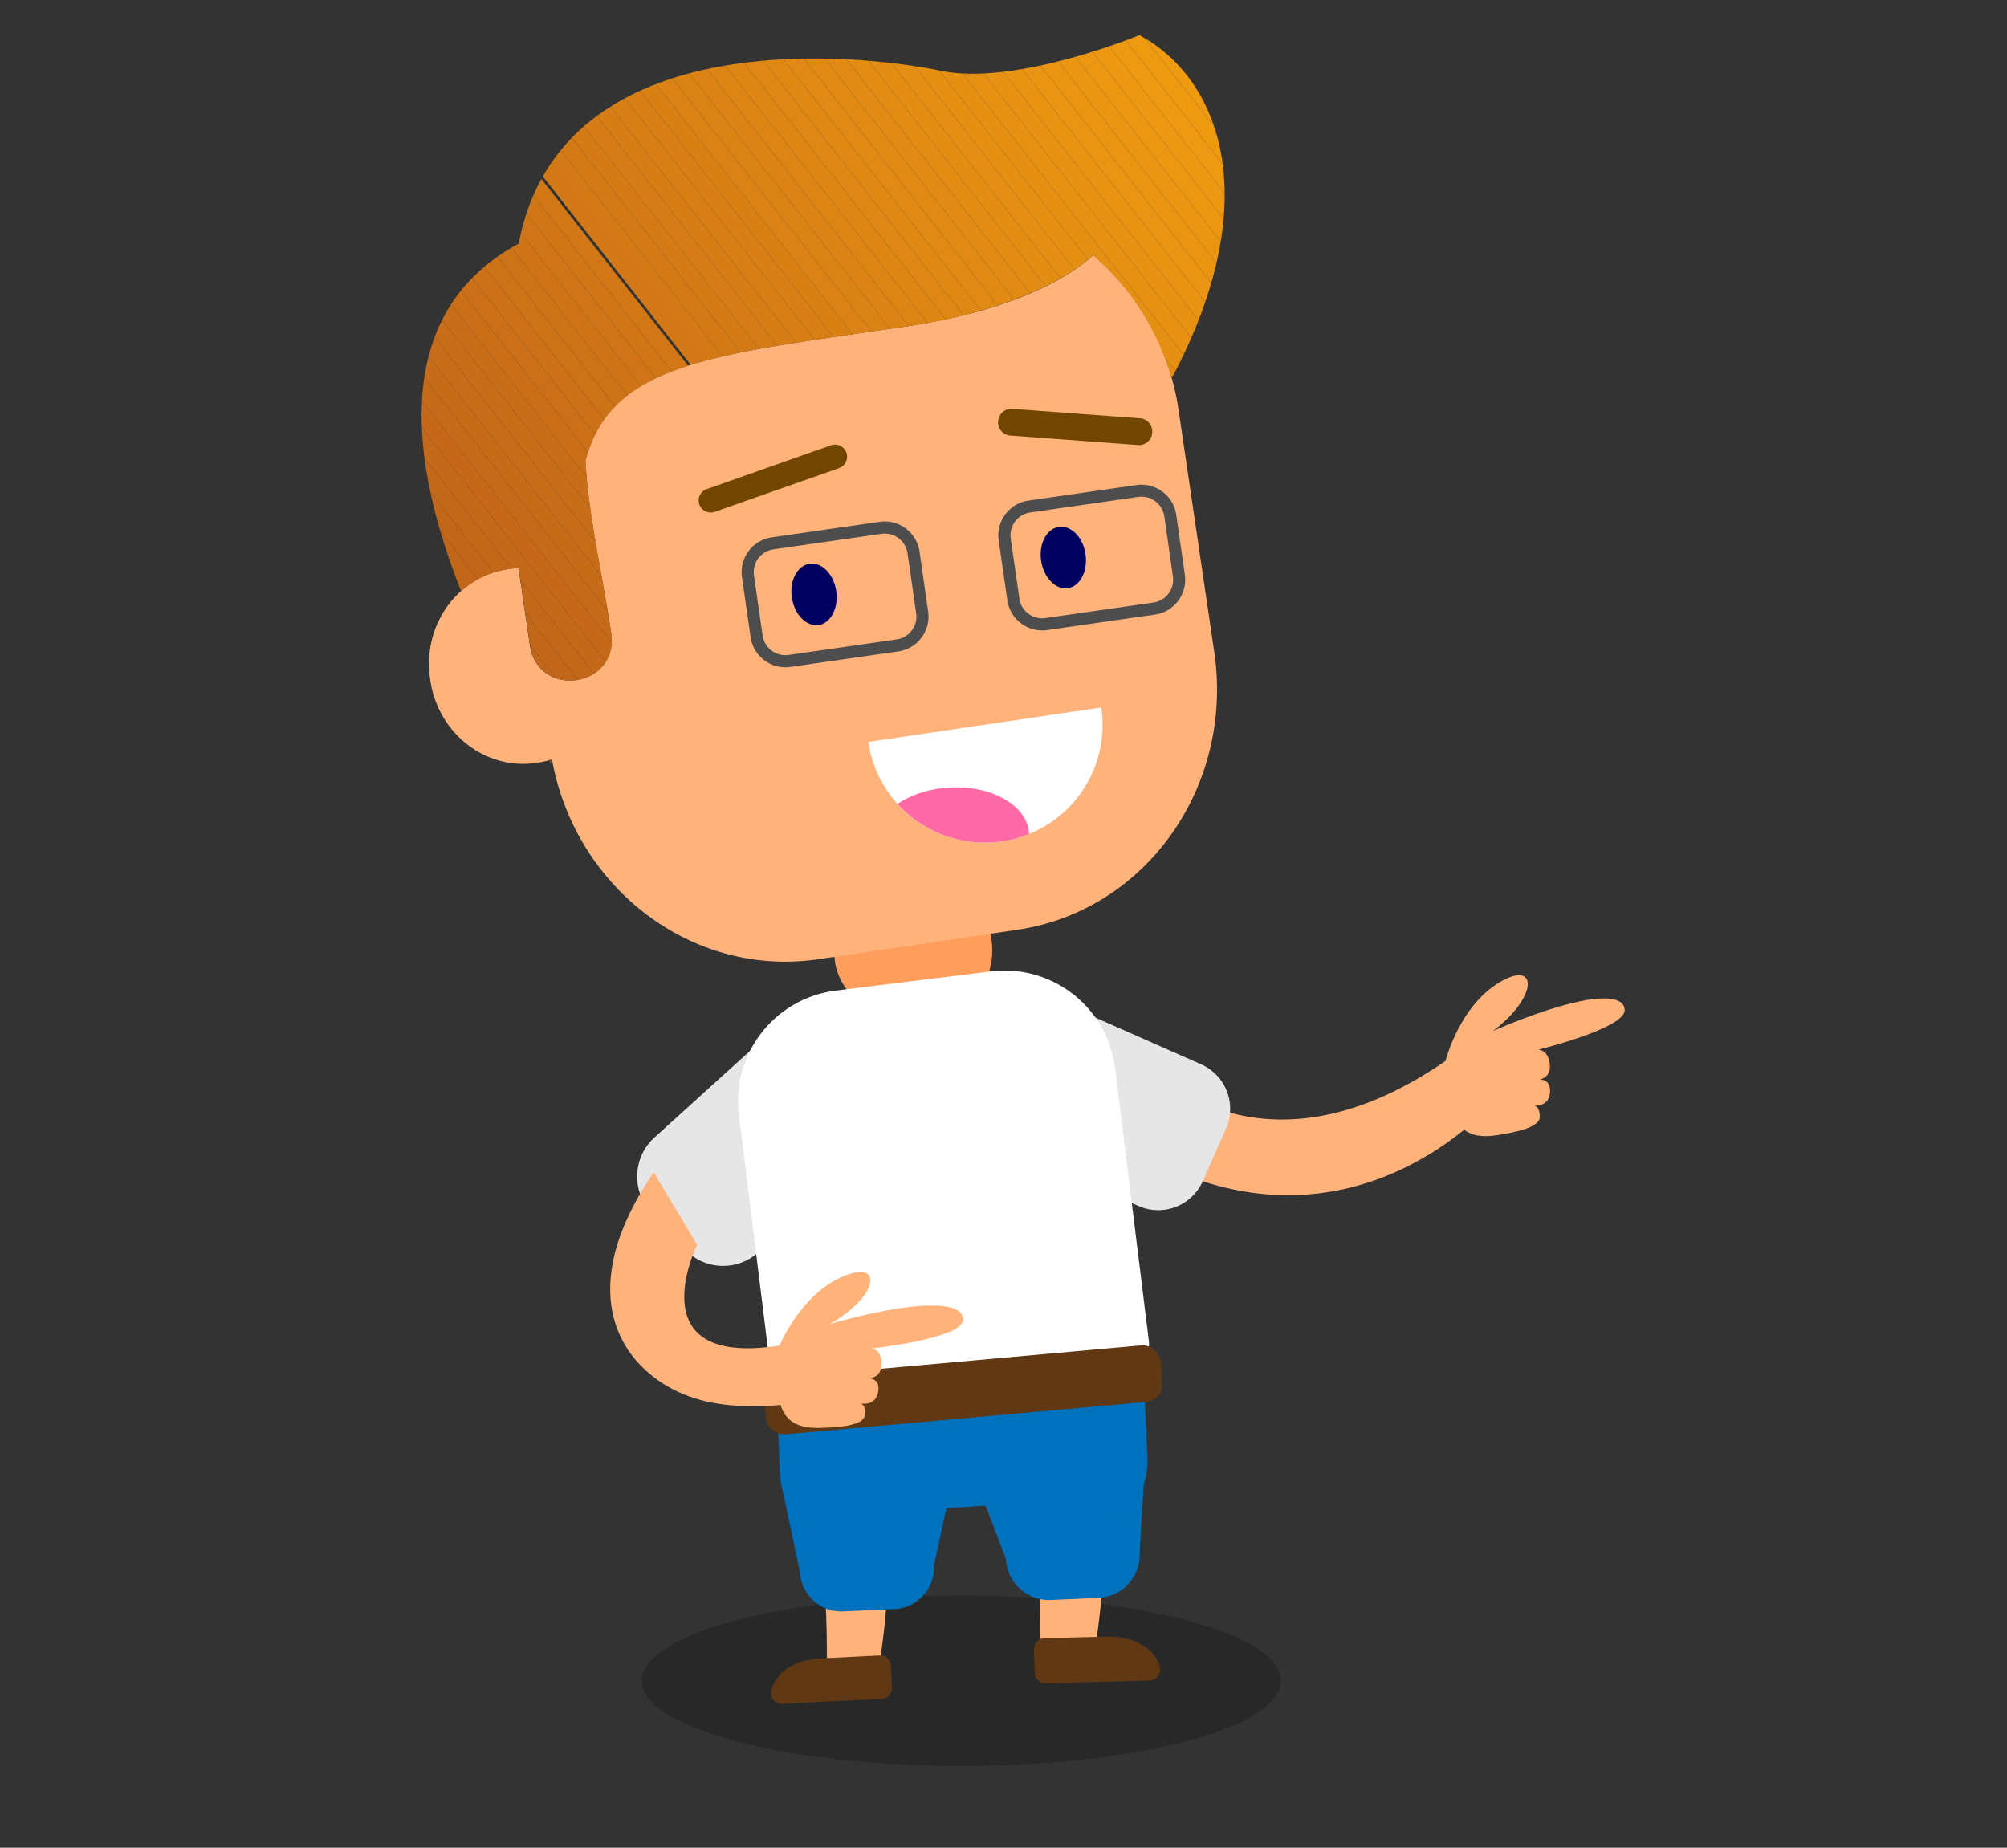 <svg id="Warstwa_1" data-name="Warstwa 1" xmlns="http://www.w3.org/2000/svg" xmlns:xlink="http://www.w3.org/1999/xlink" viewBox="0 0 832 766"><rect x="0" y="0" width="832" height="766" fill="#333333" stroke="none"/><defs><style>.cls-1{fill:none;}.cls-2{opacity:0.21;}.cls-3{fill:#ff9e5c;}.cls-4{fill:#ffb37b;}.cls-5{fill:#000060;}.cls-6{fill:#4d4d4d;}.cls-7{clip-path:url(#clip-path);}.cls-8{fill:#f19d11;}.cls-9{fill:#f09c11;}.cls-10{fill:#ef9b11;}.cls-11{fill:#ee9a11;}.cls-12{fill:#ee9912;}.cls-13{fill:#ed9812;}.cls-14{fill:#ec9712;}.cls-15{fill:#eb9612;}.cls-16{fill:#ea9512;}.cls-17{fill:#e99412;}.cls-18{fill:#e89312;}.cls-19{fill:#e79213;}.cls-20{fill:#e79113;}.cls-21{fill:#e69013;}.cls-22{fill:#e58f13;}.cls-23{fill:#e48e13;}.cls-24{fill:#e38d13;}.cls-25{fill:#e28c14;}.cls-26{fill:#e18b14;}.cls-27{fill:#e08a14;}.cls-28{fill:#e08914;}.cls-29{fill:#df8814;}.cls-30{fill:#de8714;}.cls-31{fill:#dd8614;}.cls-32{fill:#dc8515;}.cls-33{fill:#db8415;}.cls-34{fill:#da8315;}.cls-35{fill:#da8215;}.cls-36{fill:#d98015;}.cls-37{fill:#d87f15;}.cls-38{fill:#d77e15;}.cls-39{fill:#d67d16;}.cls-40{fill:#d57c16;}.cls-41{fill:#d47b16;}.cls-42{fill:#d37a16;}.cls-43{fill:#d37916;}.cls-44{fill:#d27816;}.cls-45{fill:#d17716;}.cls-46{fill:#d07617;}.cls-47{fill:#cf7517;}.cls-48{fill:#ce7417;}.cls-49{fill:#cd7317;}.cls-50{fill:#cc7217;}.cls-51{fill:#cc7117;}.cls-52{fill:#cb7018;}.cls-53{fill:#ca6f18;}.cls-54{fill:#c96e18;}.cls-55{fill:#c86d18;}.cls-56{fill:#c76c18;}.cls-57{fill:#c66b18;}.cls-58{fill:#c56a18;}.cls-59{fill:#c56919;}.cls-60{fill:#c46819;}.cls-61{fill:#c36719;}.cls-62{fill:#c26619;}.cls-63{clip-path:url(#clip-path-2);}.cls-64{fill:#724600;}.cls-65{fill:#fff;}.cls-66{clip-path:url(#clip-path-3);}.cls-67{fill:#ff69a6;}.cls-68{fill:#e6e6e6;}.cls-69{fill:#603813;}.cls-70{fill:#0071bc;}</style><clipPath id="clip-path"><path id="SVGID" class="cls-1" d="M472.34,14.56S420.78,35.9,389.79,29.31,232.75,7.84,215,101c-54.73,29.51-44,93.37-23.83,144.08a37,37,0,0,1,19.33-9.1l1-.14a35.16,35.16,0,0,1,3.51-.31l4.71,31.86c3.36,22.73,37.05,17.75,33.69-5-3.32-22.42-9.24-47.25-10.68-71.26,10.58-40.91,52.92-44,132.12-55.66q2.25-.33,4.44-.69l1.33-.22,3.07-.53,1.37-.25,3.38-.64.77-.15c1.35-.27,2.66-.54,4-.82l1.12-.25,2.78-.63,1.31-.31,2.66-.65L402,130l3.48-.93.93-.26,2.5-.72,1.28-.38,2.12-.66,1.22-.39c.88-.28,1.75-.57,2.6-.86l1.21-.42,2.19-.78,1.28-.48,1.63-.62,1.31-.52c.54-.21,1.07-.43,1.59-.65s1.15-.47,1.7-.71l1.85-.81,1.34-.61,1.16-.54,1.37-.66,1-.5c1.66-.83,3.26-1.67,4.78-2.53l.67-.37c.47-.27.94-.54,1.4-.82l.59-.35c1.67-1,3.24-2,4.73-3l0,0,1.43-1,.25-.18c2-1.45,3.85-2.91,5.54-4.37a103.72,103.72,0,0,1,32.31,50.32l.9-.56C525.47,81.14,504.81,32,472.34,14.56Z"/></clipPath><clipPath id="clip-path-2"><path id="SVGID-2" data-name="SVGID" class="cls-1" d="M228.41,314.92l-.7.2c.91,1.37,1.41,2.1,1.41,2.1l.18-.12c-.13-.61-.25-1.23-.37-1.85A.41.41,0,0,0,228.41,314.92Z"/></clipPath><clipPath id="clip-path-3"><path id="SVGID-3" data-name="SVGID" class="cls-1" d="M359.94,307.58a48.82,48.82,0,1,0,96.59-14.28Z"/></clipPath></defs><title>Obszar roboczy 6 kopia 3</title><ellipse class="cls-2" cx="398.5" cy="696.77" rx="132.5" ry="35.36"/><rect class="cls-3" x="343.02" y="316.12" width="65.51" height="107.62" rx="29.11" transform="translate(-40.45 46.18) rotate(-6.67)"/><path class="cls-4" d="M488.62,170.26a104.35,104.35,0,0,0-35.37-64.41c-13.8,12-37.58,23.56-78.48,29.6-79.2,11.71-121.54,14.75-132.12,55.66,1.44,24,7.36,48.84,10.68,71.26,3.36,22.73-30.33,27.71-33.69,5l-4.71-31.86a35.16,35.16,0,0,0-3.51.31l-1,.14c-21,3.11-35.38,23.43-32.13,45.39l.12.8c3.24,21.94,22.88,37.22,43.85,34.12l1-.15a35.64,35.64,0,0,0,5.12-1.18.41.41,0,0,1,.52.33c9.93,53.4,58.49,90.05,110.3,82.39l82.55-12.21c53.32-7.88,89.86-59.48,81.61-115.26Z"/><path class="cls-5" d="M346.66,245.06c1,7-2.24,13.3-7.31,14.05s-10-4.32-11.08-11.34,2.24-13.31,7.32-14.06S345.62,238,346.66,245.06Z"/><path class="cls-5" d="M450,229.78c1,7-2.24,13.31-7.32,14.06s-10-4.33-11.07-11.34,2.24-13.31,7.32-14.06S449,222.76,450,229.78Z"/><path class="cls-6" d="M372.42,270.05l-44.77,6.43a14.58,14.58,0,0,1-16.49-12.35l-3.58-24.87a14.6,14.6,0,0,1,12.36-16.5l44.76-6.43a14.59,14.59,0,0,1,16.5,12.36l3.57,24.87A14.58,14.58,0,0,1,372.42,270.05Zm-51.77-42.31a9.55,9.55,0,0,0-8.09,10.81l3.57,24.87a9.56,9.56,0,0,0,10.81,8.09l44.77-6.43a9.56,9.56,0,0,0,8.09-10.81l-3.57-24.87a9.56,9.56,0,0,0-10.81-8.09Z"/><path class="cls-6" d="M478.87,254.77,434.1,261.2a14.6,14.6,0,0,1-16.5-12.36L414,224a14.59,14.59,0,0,1,12.35-16.49l44.77-6.43a14.59,14.59,0,0,1,16.5,12.35l3.57,24.87A14.6,14.6,0,0,1,478.87,254.77ZM427.1,212.45a9.57,9.57,0,0,0-8.1,10.81l3.58,24.87a9.54,9.54,0,0,0,10.8,8.09l44.77-6.43A9.56,9.56,0,0,0,486.24,239l-3.57-24.87A9.55,9.55,0,0,0,471.86,206Z"/><g class="cls-7"><polygon class="cls-8" points="519.53 39.74 467.9 -25.93 509.24 -31.87 519.53 39.74"/><polygon class="cls-8" points="521.48 53.3 460.07 -24.81 467.9 -25.93 519.53 39.74 521.48 53.3"/><polygon class="cls-9" points="523.42 66.85 452.25 -23.68 460.07 -24.81 521.48 53.3 523.42 66.85"/><polygon class="cls-10" points="525.37 80.4 444.43 -22.56 452.25 -23.68 523.42 66.85 525.37 80.4"/><polygon class="cls-11" points="527.32 93.95 436.6 -21.43 444.43 -22.56 525.37 80.4 527.32 93.95"/><polygon class="cls-12" points="529.26 107.51 428.77 -20.31 436.6 -21.43 527.32 93.95 529.26 107.51"/><polygon class="cls-13" points="531.21 121.06 420.95 -19.19 428.77 -20.31 529.26 107.51 531.21 121.06"/><polygon class="cls-14" points="531.46 122.79 526.76 126.48 413.13 -18.06 420.95 -19.19 531.21 121.06 531.46 122.79"/><polygon class="cls-15" points="526.76 126.48 521.38 130.71 405.3 -16.94 413.13 -18.06 526.76 126.48"/><polygon class="cls-16" points="521.38 130.71 516 134.94 397.48 -15.82 405.3 -16.94 521.38 130.71"/><polygon class="cls-17" points="516 134.94 510.62 139.17 389.65 -14.69 397.48 -15.82 516 134.94"/><polygon class="cls-18" points="510.62 139.17 505.23 143.41 381.83 -13.57 389.65 -14.69 510.62 139.17"/><polygon class="cls-19" points="505.23 143.41 499.85 147.64 374 -12.44 381.83 -13.57 505.23 143.41"/><polygon class="cls-20" points="499.85 147.64 494.47 151.87 366.18 -11.32 374 -12.44 499.85 147.64"/><polygon class="cls-21" points="494.47 151.87 489.09 156.1 358.35 -10.2 366.18 -11.32 494.47 151.87"/><polygon class="cls-22" points="489.09 156.1 483.71 160.33 350.53 -9.07 358.35 -10.2 489.09 156.1"/><polygon class="cls-23" points="483.71 160.33 478.32 164.56 342.7 -7.95 350.53 -9.07 483.71 160.33"/><polygon class="cls-24" points="478.32 164.56 472.94 168.79 334.88 -6.83 342.7 -7.95 478.32 164.56"/><polygon class="cls-25" points="472.94 168.79 467.56 173.02 327.06 -5.7 334.88 -6.83 472.94 168.79"/><polygon class="cls-26" points="467.56 173.02 462.18 177.25 319.23 -4.58 327.06 -5.7 467.56 173.02"/><polygon class="cls-27" points="462.18 177.25 456.8 181.49 311.41 -3.45 319.23 -4.58 462.18 177.25"/><polygon class="cls-28" points="456.8 181.49 451.42 185.72 303.58 -2.33 311.41 -3.45 456.8 181.49"/><polygon class="cls-29" points="451.42 185.72 446.03 189.95 295.76 -1.21 303.58 -2.33 451.42 185.72"/><polygon class="cls-30" points="446.03 189.95 440.65 194.18 287.93 -0.08 295.76 -1.21 446.03 189.95"/><polygon class="cls-31" points="440.65 194.18 435.27 198.41 280.11 1.04 287.93 -0.08 440.65 194.18"/><polygon class="cls-32" points="435.27 198.41 429.89 202.64 272.28 2.17 280.11 1.04 435.27 198.41"/><polygon class="cls-33" points="429.89 202.64 424.51 206.87 264.46 3.29 272.28 2.17 429.89 202.64"/><polygon class="cls-34" points="424.51 206.87 419.13 211.1 256.63 4.41 264.46 3.29 424.51 206.87"/><polygon class="cls-35" points="419.13 211.1 413.74 215.33 248.81 5.54 256.63 4.41 419.13 211.1"/><polygon class="cls-36" points="413.74 215.33 408.36 219.56 240.98 6.66 248.81 5.54 413.74 215.33"/><polygon class="cls-37" points="408.36 219.56 402.98 223.79 233.16 7.78 240.98 6.66 408.36 219.56"/><polygon class="cls-38" points="402.98 223.79 397.6 228.03 226.41 10.27 228.77 8.41 233.16 7.78 402.98 223.79"/><rect class="cls-39" x="305.89" y="-17.23" width="6.85" height="276.99" transform="translate(-8.8 217.1) rotate(-38.17)"/><rect class="cls-40" x="300.51" y="-13" width="6.85" height="276.99" transform="translate(-12.57 214.68) rotate(-38.17)"/><rect class="cls-41" x="295.13" y="-8.77" width="6.85" height="276.99" transform="translate(-16.33 212.26) rotate(-38.17)"/><rect class="cls-42" x="289.74" y="-4.54" width="6.85" height="276.99" transform="translate(-20.1 209.84) rotate(-38.17)"/><rect class="cls-43" x="284.36" y="-0.3" width="6.85" height="276.99" transform="translate(-23.86 207.41) rotate(-38.17)"/><rect class="cls-44" x="278.98" y="3.93" width="6.85" height="276.99" transform="matrix(0.79, -0.62, 0.62, 0.79, -27.63, 204.99)"/><rect class="cls-45" x="273.6" y="8.16" width="6.85" height="276.99" transform="translate(-31.39 202.57) rotate(-38.17)"/><rect class="cls-46" x="268.22" y="12.39" width="6.85" height="276.99" transform="translate(-35.16 200.15) rotate(-38.17)"/><rect class="cls-47" x="262.83" y="16.62" width="6.85" height="276.99" transform="translate(-38.93 197.73) rotate(-38.17)"/><rect class="cls-48" x="257.45" y="20.85" width="6.85" height="276.99" transform="translate(-42.69 195.31) rotate(-38.17)"/><polygon class="cls-49" points="343.78 270.34 340.05 273.27 337.65 273.61 167.21 56.81 172.59 52.58 343.78 270.34"/><polygon class="cls-50" points="329.82 274.74 161.83 61.05 167.21 56.81 337.65 273.61 329.82 274.74"/><polygon class="cls-51" points="322 275.86 156.44 65.28 161.83 61.05 329.82 274.74 322 275.86"/><polygon class="cls-52" points="314.17 276.98 151.56 70.14 151.43 69.22 156.44 65.28 322 275.86 314.17 276.98"/><polygon class="cls-53" points="306.35 278.11 153.51 83.69 151.56 70.14 314.17 276.98 306.35 278.11"/><polygon class="cls-54" points="298.52 279.23 155.45 97.25 153.51 83.69 306.35 278.11 298.52 279.23"/><polygon class="cls-55" points="290.7 280.36 157.4 110.8 155.45 97.25 298.52 279.23 290.7 280.36"/><polygon class="cls-56" points="282.87 281.48 159.35 124.35 157.4 110.8 290.7 280.36 282.87 281.48"/><polygon class="cls-57" points="275.05 282.6 161.29 137.91 159.35 124.35 282.87 281.48 275.05 282.6"/><polygon class="cls-58" points="267.23 283.73 163.24 151.46 161.29 137.91 275.05 282.6 267.23 283.73"/><polygon class="cls-59" points="259.4 284.85 165.19 165.01 163.24 151.46 267.23 283.73 259.4 284.85"/><polygon class="cls-60" points="251.57 285.98 167.13 178.56 165.19 165.01 259.4 284.85 251.57 285.98"/><polygon class="cls-61" points="243.75 287.1 169.08 192.12 167.13 178.56 251.57 285.98 243.75 287.1"/><polygon class="cls-62" points="235.93 288.22 171.03 205.67 169.08 192.12 243.75 287.1 235.93 288.22"/><polygon class="cls-62" points="171.03 205.67 235.93 288.22 183.95 295.69 171.03 205.67"/></g><g class="cls-63"><rect class="cls-8" x="227.86" y="314.88" width="1.29" height="2.41" transform="matrix(0.99, -0.14, 0.14, 0.99, -42.62, 35.7)"/></g><path class="cls-64" d="M295.52,212.39a5,5,0,0,1-2.22-9.74l51.18-18.05a5,5,0,1,1,3.34,9.48l-51.18,18A5,5,0,0,1,295.52,212.39Z"/><path class="cls-64" d="M472.25,184.53l-53.9-4a5.59,5.59,0,0,1,.83-11.09l53.9,4a5.59,5.59,0,0,1-.83,11.09Z"/><path class="cls-65" d="M359.94,307.58a48.82,48.82,0,1,0,96.59-14.28Z"/><g class="cls-66"><ellipse class="cls-67" cx="394.51" cy="347.56" rx="32.16" ry="21.11" transform="translate(-22.06 26.77) rotate(-3.78)"/></g><path class="cls-4" d="M474.66,440.8s47.57,54.74,128.2-3.53l16.69,19.24s-57.49,68.17-142.28,24.19"/><path class="cls-68" d="M456,424.34h23.82A20.19,20.19,0,0,1,500,444.53V501.9a0,0,0,0,1,0,0h-64.2a0,0,0,0,1,0,0V444.53A20.19,20.19,0,0,1,456,424.34Z" transform="translate(1080.64 222.18) rotate(113.83)"/><path class="cls-4" d="M599.39,439.29s5.71-22.16,22.14-32,15.89,6.4-2.66,20.1c34.55-14.85,54.37-16.93,54.64-8.69.25,7.61-35.86,16.46-35.86,16.46s4.12-.13,4.8,5.91-4.39,6.46-4.39,6.46,4.76-.44,4.53,4.94c-.28,6.32-5.68,5.7-6.6,6,0,0,2.24-.27,2.33,4.54.08,4.24-9.57,6.33-17.63,7.57s-14.43-.05-17.81-7.87"/><path class="cls-68" d="M277.73,435.19h64.2a0,0,0,0,1,0,0v67.7a21.79,21.79,0,0,1-21.79,21.79H299.53a21.79,21.79,0,0,1-21.79-21.79v-67.7A0,0,0,0,1,277.73,435.19Z" transform="translate(457.36 -71.94) rotate(47.81)"/><path class="cls-4" d="M346.51,556.46s31.74,48.4,18.16,132.61l-22.13,8.51s4.09-78.28-21.37-137"/><path class="cls-69" d="M339.61,687.55S323,688,319.73,700.87a4.4,4.4,0,0,0,4.47,5.48l41.41-2.07a4.39,4.39,0,0,0,4.17-4.6l-.46-9.22a4.39,4.39,0,0,0-4.6-4.17Z"/><path class="cls-4" d="M435.19,545.59S468.11,595.8,454,683.13L431.08,692s4.24-81.19-22.18-142"/><path class="cls-69" d="M459.17,678.48s17.25-.82,21.59,12.23a4.56,4.56,0,0,1-4.2,6l-43,1.09a4.54,4.54,0,0,1-4.67-4.43l-.24-9.57a4.54,4.54,0,0,1,4.43-4.67Z"/><path class="cls-70" d="M324.12,616.33l68.3,8.54-5.27,24.21a17.21,17.21,0,0,1-16.43,18l-21.13.94a17.21,17.21,0,0,1-18-16.43Z"/><path class="cls-70" d="M407.94,622.54l67.52-30.27-3,51.49a17.89,17.89,0,0,1-17.07,18.65l-19.8.88A17.86,17.86,0,0,1,417,646.23Z"/><path class="cls-70" d="M321.55,570.55l152.33-6.77,1.81,40.65a29.24,29.24,0,0,1-27.92,30.51l-37.5-10.85-24.84,1.55-31.56,13.48a29.25,29.25,0,0,1-30.51-27.92Z"/><path class="cls-65" d="M356.63,406.07h64.74a46.18,46.18,0,0,1,46.18,46.18V566.14a9.29,9.29,0,0,1-9.29,9.29H319a8.57,8.57,0,0,1-8.57-8.57V452.25A46.18,46.18,0,0,1,356.63,406.07Z" transform="translate(-57.33 51.5) rotate(-7.06)"/><rect class="cls-69" x="316.69" y="564.44" width="165.16" height="23.52" rx="7.38" transform="translate(-49.88 37.98) rotate(-5.13)"/><path class="cls-4" d="M323,558.18s8.54-21.24,26.11-28.86,14.92,8.4-5.25,19.57c36.18-10.23,56.11-9.73,55.3-1.52C398.37,555,361.42,559,361.42,559s4.1.4,4,6.49-5.2,5.82-5.2,5.82,4.78.19,3.85,5.5c-1.1,6.23-6.37,4.91-7.33,5.13,0,0,2.26,0,1.73,4.8-.47,4.22-10.31,5-18.47,5.22s-14.3-1.92-16.63-10.11"/><path class="cls-4" d="M289,516s-27,54.64,40.37,40.66l4.69,24.25S307.68,586.68,286,579c-26.61-9.43-50.82-40.65-15-93"/></svg>